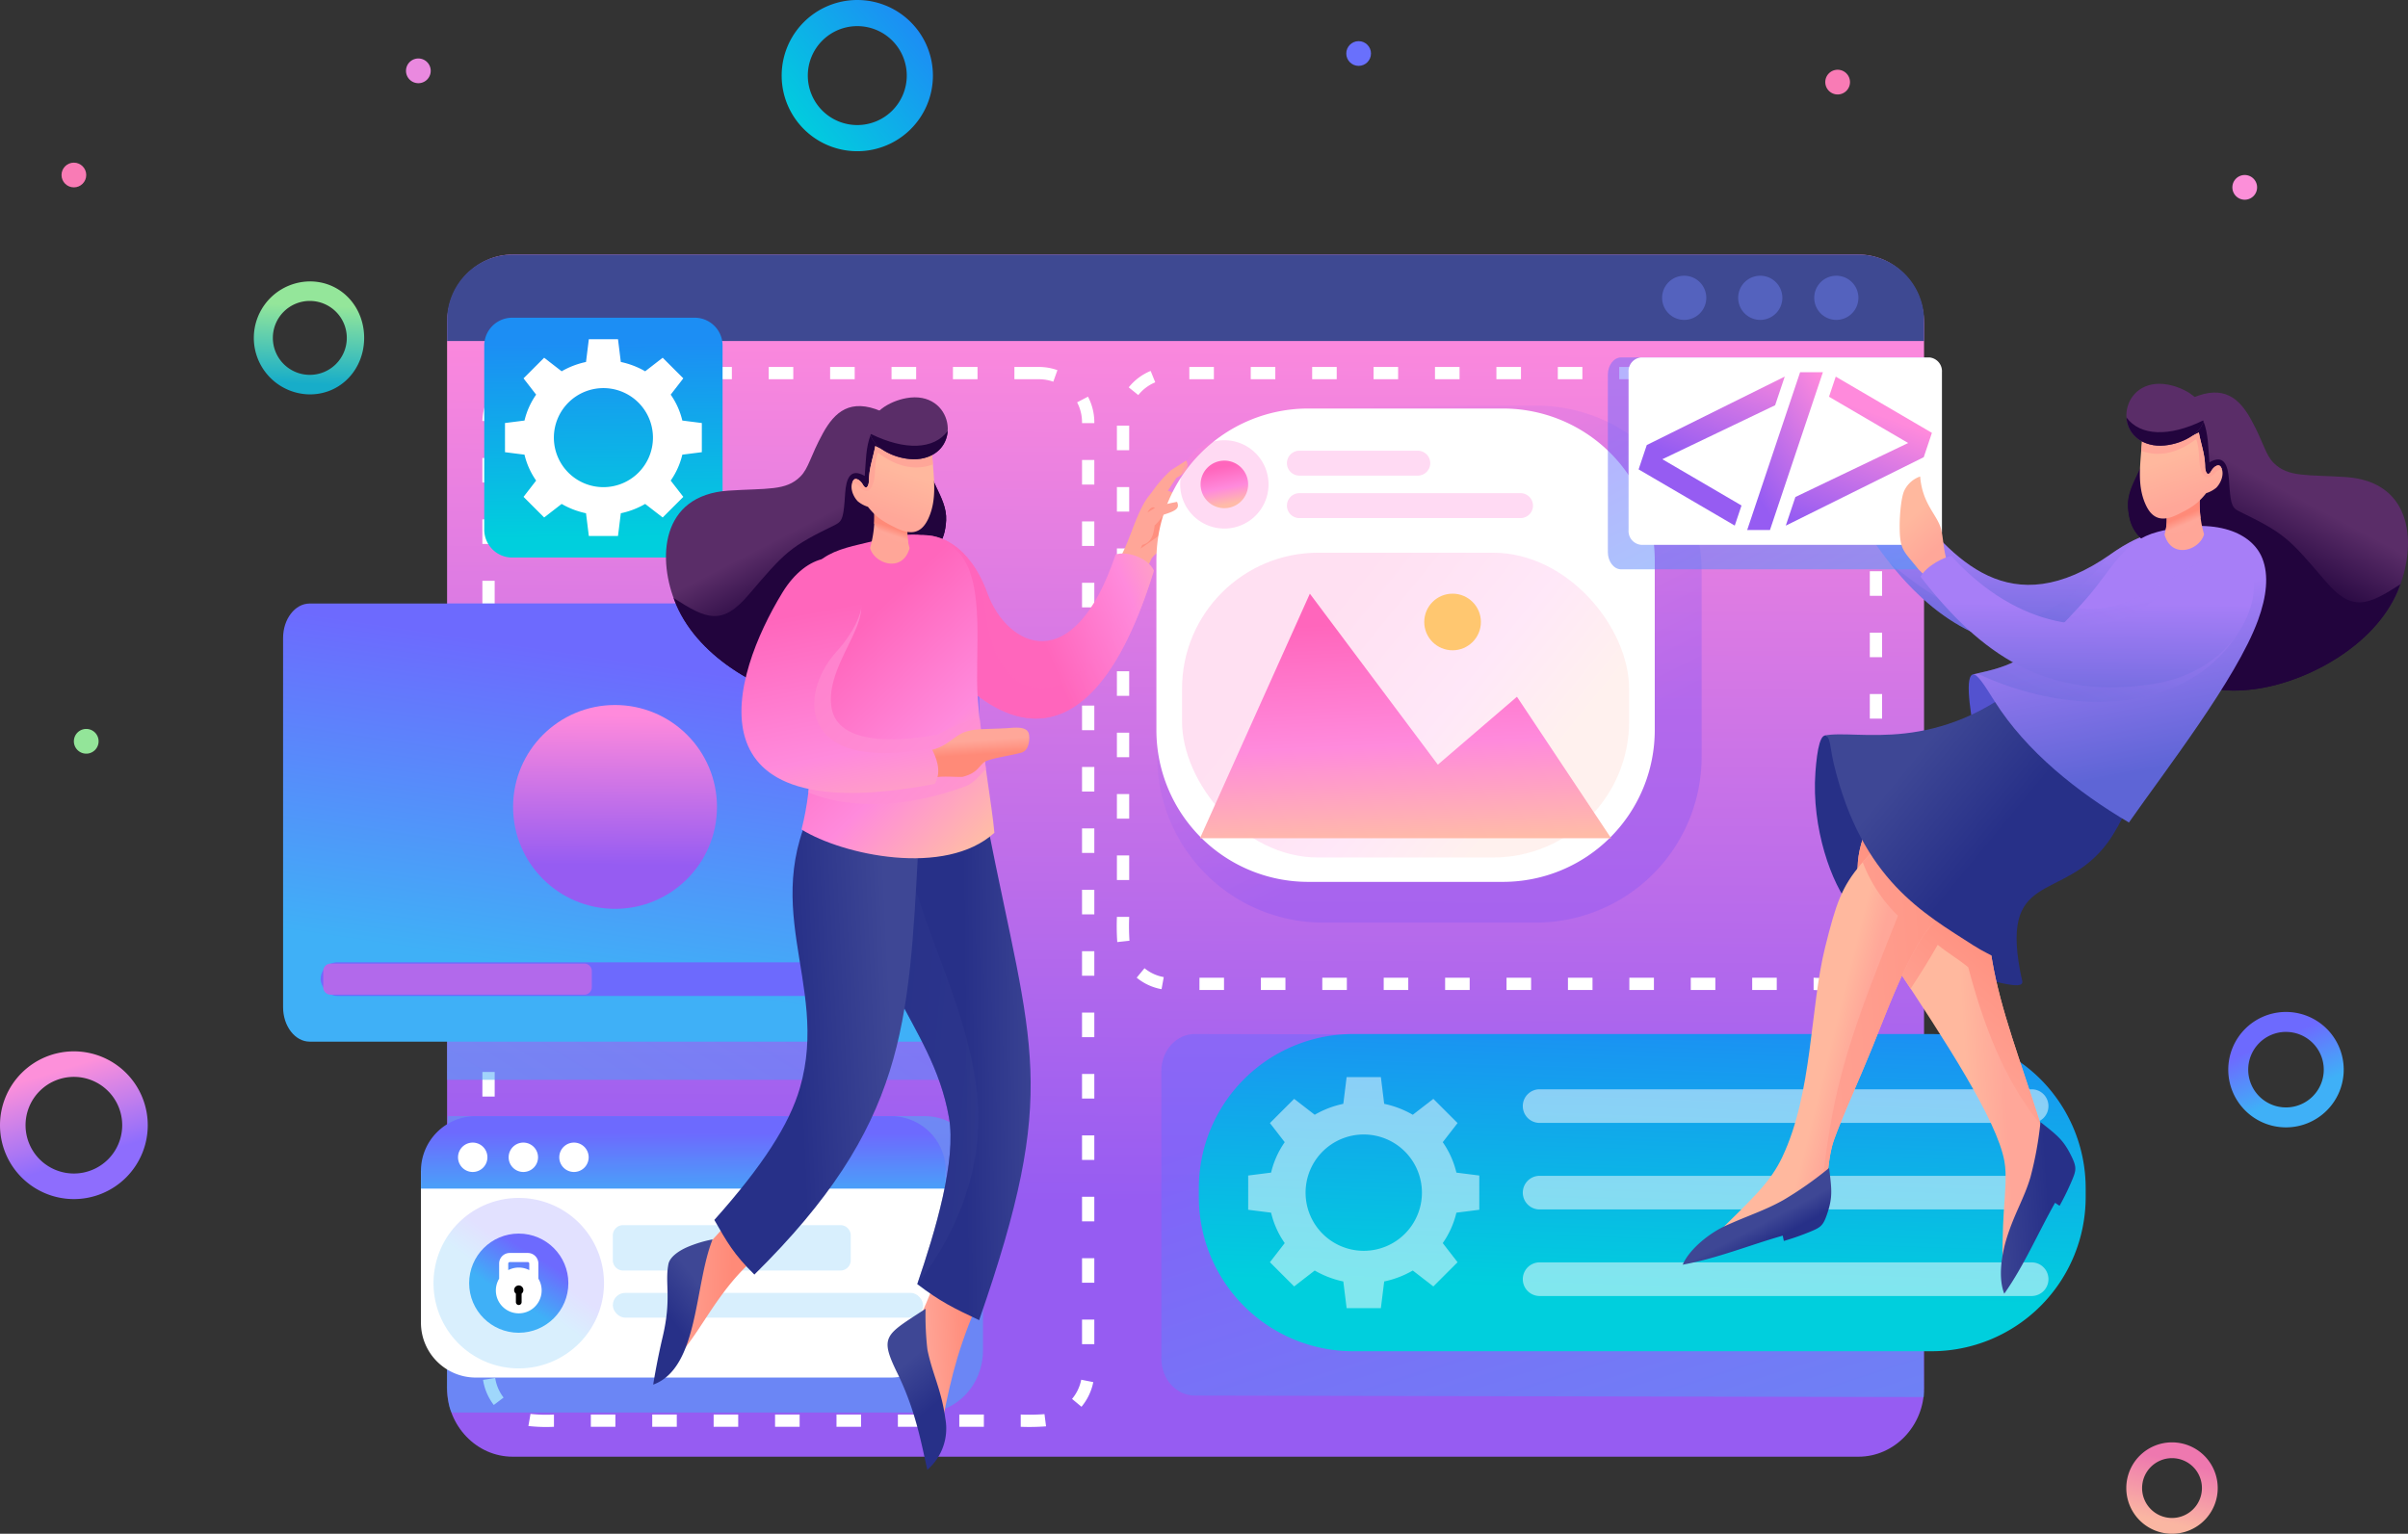 <svg xmlns="http://www.w3.org/2000/svg" xmlns:xlink="http://www.w3.org/1999/xlink" width="538.11" height="342.83" viewBox="0 0 538.11 342.83">
  <rect x="0" y="0" width="538.11" height="342.83" fill="#333333" stroke="none"/>
  <defs>
    <linearGradient id="linear-gradient" x1="0.498" y1="0.787" x2="0.503" y2="0.047" gradientUnits="objectBoundingBox">
      <stop offset="0" stop-color="#965cf2"/>
      <stop offset="1" stop-color="#ff8adc"/>
    </linearGradient>
    <linearGradient id="linear-gradient-2" x1="0.627" y1="0.744" x2="0.211" y2="-0.056" xlink:href="#linear-gradient"/>
    <linearGradient id="linear-gradient-3" x1="0.278" y1="0.152" x2="1.006" y2="1.224" gradientUnits="objectBoundingBox">
      <stop offset="0" stop-color="#6d6afe"/>
      <stop offset="1" stop-color="#3fb0f7"/>
    </linearGradient>
    <linearGradient id="linear-gradient-4" x1="0.55" y1="-0.053" x2="0.472" y2="0.81" gradientUnits="objectBoundingBox">
      <stop offset="0" stop-color="#1c8ef4"/>
      <stop offset="1" stop-color="#00cfdd"/>
    </linearGradient>
    <linearGradient id="linear-gradient-5" x1="0.766" y1="0.09" x2="0.03" y2="1.161" xlink:href="#linear-gradient-3"/>
    <linearGradient id="linear-gradient-6" x1="0.58" y1="0.143" x2="0.423" y2="0.841" xlink:href="#linear-gradient-3"/>
    <linearGradient id="linear-gradient-7" x1="0.498" y1="0.785" x2="0.503" y2="0.05" xlink:href="#linear-gradient"/>
    <linearGradient id="linear-gradient-8" x1="0.371" y1="-0.289" x2="0.413" y2="-0.008" xlink:href="#linear-gradient-3"/>
    <linearGradient id="linear-gradient-9" x1="0.51" y1="0.236" x2="0.494" y2="1.235" xlink:href="#linear-gradient-3"/>
    <linearGradient id="linear-gradient-10" x1="0.582" y1="0.383" x2="0.468" y2="0.545" xlink:href="#linear-gradient-3"/>
    <linearGradient id="linear-gradient-11" x1="0.672" y1="0.227" x2="0.412" y2="0.641" xlink:href="#linear-gradient-3"/>
    <linearGradient id="linear-gradient-12" x1="0.496" y1="0.106" x2="0.504" y2="0.917" xlink:href="#linear-gradient-4"/>
    <linearGradient id="linear-gradient-13" x1="0.519" y1="0.407" x2="0.615" y2="0.607" gradientUnits="objectBoundingBox">
      <stop offset="0" stop-color="#5a2d68"/>
      <stop offset="1" stop-color="#22043d"/>
    </linearGradient>
    <linearGradient id="linear-gradient-14" x1="0.586" y1="0.384" x2="1.178" y2="0.112" gradientUnits="objectBoundingBox">
      <stop offset="0" stop-color="#ff66bc"/>
      <stop offset="0.56" stop-color="#ff8adc"/>
      <stop offset="1" stop-color="#ffbba8"/>
    </linearGradient>
    <linearGradient id="linear-gradient-15" x1="0.581" y1="0.382" x2="1.16" y2="0.105" xlink:href="#linear-gradient-14"/>
    <linearGradient id="linear-gradient-16" x1="0.723" y1="0.513" x2="-0.039" y2="0.487" gradientUnits="objectBoundingBox">
      <stop offset="0" stop-color="#ff8a78"/>
      <stop offset="1" stop-color="#ffa799"/>
    </linearGradient>
    <linearGradient id="linear-gradient-17" x1="0.57" y1="0.197" x2="0.369" y2="0.587" gradientUnits="objectBoundingBox">
      <stop offset="0" stop-color="#3e4795"/>
      <stop offset="1" stop-color="#273088"/>
    </linearGradient>
    <linearGradient id="linear-gradient-18" x1="0.975" y1="0.442" x2="0.245" y2="0.525" xlink:href="#linear-gradient-16"/>
    <linearGradient id="linear-gradient-19" x1="0.446" y1="0.32" x2="0.574" y2="0.687" xlink:href="#linear-gradient-17"/>
    <linearGradient id="linear-gradient-20" x1="0.95" y1="0.484" x2="0.546" y2="0.495" xlink:href="#linear-gradient-17"/>
    <linearGradient id="linear-gradient-21" x1="1.588" y1="0.887" x2="-0.205" y2="0.323" xlink:href="#linear-gradient-17"/>
    <linearGradient id="linear-gradient-22" x1="0.864" y1="0.443" x2="0.405" y2="0.495" xlink:href="#linear-gradient-17"/>
    <linearGradient id="linear-gradient-23" x1="0.317" y1="0.284" x2="0.719" y2="1.011" xlink:href="#linear-gradient-14"/>
    <linearGradient id="linear-gradient-24" x1="0.508" y1="0.478" x2="0.437" y2="0.682" xlink:href="#linear-gradient-16"/>
    <linearGradient id="linear-gradient-25" x1="0.592" y1="0.274" x2="0.423" y2="0.775" gradientUnits="objectBoundingBox">
      <stop offset="0" stop-color="#ffb89e"/>
      <stop offset="1" stop-color="#ffa799"/>
    </linearGradient>
    <linearGradient id="linear-gradient-26" x1="0.525" y1="0.516" x2="0.49" y2="0.254" xlink:href="#linear-gradient-16"/>
    <linearGradient id="linear-gradient-27" x1="0.405" y1="0.232" x2="0.562" y2="1.152" xlink:href="#linear-gradient-14"/>
    <linearGradient id="linear-gradient-28" x1="0.429" y1="0.14" x2="0.582" y2="0.918" xlink:href="#linear-gradient-14"/>
    <linearGradient id="linear-gradient-29" x1="0.252" y1="0.363" x2="0.835" y2="0.685" xlink:href="#linear-gradient-14"/>
    <linearGradient id="linear-gradient-30" x1="0.439" y1="0.119" x2="0.501" y2="1.014" xlink:href="#linear-gradient-14"/>
    <linearGradient id="linear-gradient-31" x1="0.501" y1="0.245" x2="0.48" y2="1.181" gradientUnits="objectBoundingBox">
      <stop offset="0" stop-color="#a77ef7"/>
      <stop offset="1" stop-color="#5e65d6"/>
    </linearGradient>
    <linearGradient id="linear-gradient-32" x1="0.674" y1="0.2" x2="0.235" y2="0.737" xlink:href="#linear-gradient-31"/>
    <linearGradient id="linear-gradient-33" x1="0.268" y1="0.182" x2="1.1" y2="1.255" xlink:href="#linear-gradient-3"/>
    <linearGradient id="linear-gradient-34" x1="0.364" y1="1.068" x2="0.647" y2="0.259" xlink:href="#linear-gradient"/>
    <linearGradient id="linear-gradient-35" x1="0.239" y1="0.866" x2="0.892" y2="-0.049" xlink:href="#linear-gradient"/>
    <linearGradient id="linear-gradient-36" x1="0.41" y1="0.58" x2="0.692" y2="-0.229" xlink:href="#linear-gradient"/>
    <linearGradient id="linear-gradient-37" x1="0.607" y1="0.489" x2="0.78" y2="0.462" xlink:href="#linear-gradient-25"/>
    <linearGradient id="linear-gradient-38" x1="0.669" y1="0.301" x2="0.408" y2="0.833" xlink:href="#linear-gradient-16"/>
    <linearGradient id="linear-gradient-39" x1="-0.123" y1="0.557" x2="0.638" y2="0.452" xlink:href="#linear-gradient-17"/>
    <linearGradient id="linear-gradient-40" x1="0.516" y1="0.334" x2="0.401" y2="0.567" xlink:href="#linear-gradient-13"/>
    <linearGradient id="linear-gradient-41" x1="0.417" y1="0.499" x2="0.485" y2="0.525" xlink:href="#linear-gradient-25"/>
    <linearGradient id="linear-gradient-42" x1="1.311" y1="0.341" x2="-0.374" y2="0.628" xlink:href="#linear-gradient-16"/>
    <linearGradient id="linear-gradient-43" x1="0.543" y1="0.563" x2="0.656" y2="0.701" xlink:href="#linear-gradient-17"/>
    <linearGradient id="linear-gradient-44" x1="0.296" y1="0.245" x2="0.58" y2="0.468" xlink:href="#linear-gradient-17"/>
    <linearGradient id="linear-gradient-45" x1="0.492" y1="0.289" x2="0.591" y2="0.831" xlink:href="#linear-gradient-31"/>
    <linearGradient id="linear-gradient-46" x1="0.724" y1="0.418" x2="0.257" y2="0.987" xlink:href="#linear-gradient-31"/>
    <linearGradient id="linear-gradient-47" x1="0.489" y1="0.491" x2="0.578" y2="0.708" xlink:href="#linear-gradient-16"/>
    <linearGradient id="linear-gradient-48" x1="0.408" y1="0.274" x2="0.577" y2="0.775" xlink:href="#linear-gradient-25"/>
    <linearGradient id="linear-gradient-49" x1="0.332" y1="0.335" x2="0.521" y2="0.77" xlink:href="#linear-gradient-25"/>
    <linearGradient id="linear-gradient-50" x1="0.497" y1="0.364" x2="0.482" y2="1.221" xlink:href="#linear-gradient-31"/>
    <linearGradient id="linear-gradient-51" x1="0.392" y1="0.248" x2="0.589" y2="0.707" xlink:href="#linear-gradient-3"/>
    <linearGradient id="linear-gradient-52" x1="0.569" y1="0.208" x2="0.412" y2="0.872" gradientUnits="objectBoundingBox">
      <stop offset="0" stop-color="#ee78af"/>
      <stop offset="1" stop-color="#fab6a2"/>
    </linearGradient>
    <linearGradient id="linear-gradient-53" x1="0.884" y1="0.188" x2="0.072" y2="0.848" xlink:href="#linear-gradient-4"/>
    <linearGradient id="linear-gradient-54" x1="0.511" y1="0.212" x2="0.484" y2="0.907" gradientUnits="objectBoundingBox">
      <stop offset="0" stop-color="#94e69a"/>
      <stop offset="1" stop-color="#17adc9"/>
    </linearGradient>
    <linearGradient id="linear-gradient-55" x1="0.386" y1="0.132" x2="0.57" y2="0.726" gradientUnits="objectBoundingBox">
      <stop offset="0" stop-color="#fd90da"/>
      <stop offset="1" stop-color="#8e6dfd"/>
    </linearGradient>
  </defs>
  <g id="img-About-PyLadies" transform="translate(-212.491 -135.136)">
    <g id="Group_97" data-name="Group 97" transform="translate(212.491 135.136)">
      <g id="Group_95" data-name="Group 95" transform="translate(63.26 56.902)">
        <g id="Group_49" data-name="Group 49" transform="translate(36.648)">
          <path id="Path_1" data-name="Path 1" d="M705.236,407.429h300.743c8.061,0,14.656,6.893,14.656,15.316V660.817c0,8.422-6.6,15.316-14.656,15.316H705.236c-8.059,0-14.655-6.892-14.655-15.316V422.745C690.581,414.321,697.176,407.429,705.236,407.429Z" transform="translate(-690.581 -407.429)" fill-rule="evenodd" fill="url(#linear-gradient)"/>
          <g id="Group_48" data-name="Group 48">
            <path id="Path_2" data-name="Path 2" d="M705.236,407.429h300.743a14.7,14.7,0,0,1,14.656,14.655v4.674H690.581v-4.674A14.7,14.7,0,0,1,705.236,407.429Z" transform="translate(-690.581 -407.429)" fill="#3e4992" fill-rule="evenodd"/>
            <g id="Group_47" data-name="Group 47" transform="translate(271.521 4.73)">
              <path id="Path_3" data-name="Path 3" d="M1994.827,430.063a4.935,4.935,0,1,1-4.935,4.935A4.935,4.935,0,0,1,1994.827,430.063Z" transform="translate(-1989.892 -430.063)" fill="#5462be" fill-rule="evenodd"/>
              <path id="Path_4" data-name="Path 4" d="M2076.163,430.063a4.935,4.935,0,1,1-4.935,4.935A4.934,4.934,0,0,1,2076.163,430.063Z" transform="translate(-2054.231 -430.063)" fill="#5462be" fill-rule="evenodd"/>
              <path id="Path_5" data-name="Path 5" d="M2157.5,430.063a4.935,4.935,0,1,1-4.935,4.935A4.935,4.935,0,0,1,2157.5,430.063Z" transform="translate(-2118.571 -430.063)" fill="#5462be" fill-rule="evenodd"/>
            </g>
          </g>
        </g>
        <path id="Path_6" data-name="Path 6" d="M1560.163,530.156v-2.745c2.081,0,4.483-.167,6.61.052l-.267,2.732a61.486,61.486,0,0,0-6.343-.039Zm12.566,3.266a9.327,9.327,0,0,1,2.079,4.25v-.006l2.695-.519a12.053,12.053,0,0,0-2.69-5.512l-2.083,1.787Zm2.258,12.205h2.745v5.49h-2.745v-5.49Zm0,13.724h2.745v5.489h-2.745v-5.489Zm0,13.724h2.745v5.49h-2.745v-5.49Zm0,13.724h2.745v5.49h-2.745V586.8Zm0,13.724h2.745v5.49h-2.745v-5.49Zm0,13.724h2.745v5.489h-2.745v-5.489Zm0,13.724h2.745v5.49h-2.745v-5.49Zm0,13.724h2.745v5.49h-2.745v-5.49Zm-.028,13.612a9.275,9.275,0,0,1-1.553,4.468l2.272,1.541a12.016,12.016,0,0,0,2.017-5.786l-2.736-.222Zm-7.347,8.416a25.652,25.652,0,0,1-5.185.208v2.745a27.368,27.368,0,0,0,5.76-.269l-.574-2.684Zm-13.42.208v2.745h-5.49V663.93Zm-13.724,0v2.745h-5.49V663.93Zm-13.724,0v2.745h-5.49V663.93Zm-13.724,0v2.745h-5.489V663.93Zm-13.724,0v2.745h-5.49V663.93Zm-13.724,0v2.745h-5.489V663.93Zm-13.724,0v2.745h-5.49V663.93Zm-13.724,0v2.745h-5.489V663.93Zm-13.724,0v2.745h-5.49V663.93Zm-13.724,0v2.745h-5.49V663.93Zm-13.47-.141a9.311,9.311,0,0,1-4.3-1.985l-1.749,2.115a12.061,12.061,0,0,0,5.558,2.571l.489-2.7Zm-7.66-8.126a49.3,49.3,0,0,1-.061-5.338h-2.745a52.127,52.127,0,0,0,.077,5.636l2.729-.3Zm-.061-13.573h-2.745V636.6h2.745v5.49Zm0-13.724h-2.745v-5.49h2.745v5.49Zm0-13.724h-2.745v-5.49h2.745v5.49Zm0-13.724h-2.745v-5.49h2.745v5.49Zm0-13.724h-2.745v-5.49h2.745v5.49Zm0-13.724h-2.745v-5.49h2.745v5.49Zm0-13.724h-2.745v-5.489h2.745v5.489Zm0-13.724h-2.745v-5.49h2.745v5.49Zm2.032-12.329a9.427,9.427,0,0,1,3.787-2.848l-1.023-2.547a12.17,12.17,0,0,0-4.9,3.672l2.136,1.723Zm11.406-3.54v-2.745h5.49v2.745Zm13.724,0v-2.745h5.49v2.745Zm13.724,0v-2.745h5.489v2.745Zm13.724,0v-2.745h5.489v2.745Zm13.724,0v-2.745h5.489v2.745Zm13.724,0v-2.745h5.49v2.745Zm13.724,0v-2.745h5.49v2.745Zm13.724,0v-2.745h5.49v2.745Zm13.724,0v-2.745h5.49v2.745Zm13.724,0v-2.745h5.489v2.745Z" transform="translate(-1220.405 -502.29)" fill="#fff" fill-rule="evenodd"/>
        <path id="Rectangle_15" data-name="Rectangle 15" d="M37.044,0H84.6a37.044,37.044,0,0,1,37.044,37.044V78.518A37.045,37.045,0,0,1,84.6,115.563H37.043A37.043,37.043,0,0,1,0,78.52V37.044A37.044,37.044,0,0,1,37.044,0Z" transform="translate(195.353 33.755)" opacity="0.5" fill="url(#linear-gradient-2)" style="mix-blend-mode: multiply;isolation: isolate"/>
        <path id="Path_7" data-name="Path 7" d="M1624.269,1241.494l-162.416-.329c-4.1-.009-7.453,3.7-7.453,8.209v64.4c0,4.513,3.355,8.2,7.453,8.21l162.949.328Z" transform="translate(-1258.134 -1066.937)" fill-rule="evenodd" opacity="0.5" fill="url(#linear-gradient-3)" style="mix-blend-mode: multiply;isolation: isolate"/>
        <g id="Group_51" data-name="Group 51" transform="translate(204.64 174.228)">
          <path id="Rectangle_16" data-name="Rectangle 16" d="M34.465,0h129.25a34.466,34.466,0,0,1,34.466,34.466v1.972A34.465,34.465,0,0,1,163.716,70.9H34.465A34.465,34.465,0,0,1,0,36.439V34.465A34.465,34.465,0,0,1,34.465,0Z" fill="url(#linear-gradient-4)"/>
          <path id="Path_8" data-name="Path 8" d="M1577.665,1293.22l-.741-5.969h-7.653l-.741,5.969a21.637,21.637,0,0,0-6.39,2.446l-4.6-3.557-5.411,5.411,3.31,4.275a19.78,19.78,0,0,0-3.048,6.8l-5.119.651v7.653l5.119.652a19.765,19.765,0,0,0,3.048,6.8l-3.31,4.275,5.411,5.411,4.6-3.557a21.624,21.624,0,0,0,6.39,2.446l.741,5.969h7.653l.741-5.969a21.614,21.614,0,0,0,6.39-2.446l4.595,3.557,5.411-5.411-3.31-4.275a19.766,19.766,0,0,0,3.048-6.8l5.119-.652v-7.653l-5.119-.651a19.769,19.769,0,0,0-3.048-6.8l3.31-4.275-5.411-5.411-4.595,3.557a21.626,21.626,0,0,0-6.39-2.446Zm-4.567,6.854a13,13,0,1,1-13,13A13,13,0,0,1,1573.1,1300.073Z" transform="translate(-1536.243 -1277.62)" fill="#fff" fill-rule="evenodd" opacity="0.5"/>
          <g id="Group_50" data-name="Group 50" transform="translate(72.397 12.347)">
            <path id="Rectangle_17" data-name="Rectangle 17" d="M3.759,0H113.707a3.759,3.759,0,0,1,3.759,3.759v0a3.758,3.758,0,0,1-3.758,3.758H3.759A3.759,3.759,0,0,1,0,3.759v0A3.759,3.759,0,0,1,3.759,0Z" fill="#fff" opacity="0.5"/>
            <path id="Rectangle_18" data-name="Rectangle 18" d="M3.759,0H113.707a3.758,3.758,0,0,1,3.758,3.758v0a3.758,3.758,0,0,1-3.758,3.758H3.759A3.759,3.759,0,0,1,0,3.759v0A3.759,3.759,0,0,1,3.759,0Z" transform="translate(0 19.346)" fill="#fff" opacity="0.5"/>
            <path id="Rectangle_19" data-name="Rectangle 19" d="M3.759,0H113.707a3.759,3.759,0,0,1,3.759,3.759v0a3.758,3.758,0,0,1-3.758,3.758H3.759A3.759,3.759,0,0,1,0,3.759v0A3.759,3.759,0,0,1,3.759,0Z" transform="translate(0 38.692)" fill="#fff" opacity="0.5"/>
          </g>
        </g>
        <path id="Path_9" data-name="Path 9" d="M847.255,530.364V527.62h5.49a12.292,12.292,0,0,1,4.125.712l-.926,2.584a9.529,9.529,0,0,0-3.2-.551Zm14.013,5.168a9.524,9.524,0,0,1,1.1,4.46v.189h2.745v-.189a12.27,12.27,0,0,0-1.416-5.73l-2.434,1.27Zm1.1,12.883h2.745v5.49h-2.745v-5.49Zm0,13.724h2.745v5.49h-2.745v-5.49Zm0,13.724h2.745v5.49h-2.745v-5.49Zm0,13.724h2.745v5.49h-2.745v-5.49Zm0,13.724h2.745v5.49h-2.745v-5.49Zm0,13.724h2.745v5.49h-2.745v-5.49Zm0,13.724h2.745v5.49h-2.745v-5.49Zm0,13.724h2.745v5.489h-2.745v-5.489Zm0,13.724h2.745v5.49h-2.745v-5.49Zm0,13.724h2.745v5.49h-2.745v-5.49Zm0,13.724h2.745v5.49h-2.745v-5.49Zm0,13.724h2.745v5.489h-2.745v-5.489Zm0,13.724h2.745v5.489h-2.745V713.1Zm0,13.724h2.745v5.49h-2.745v-5.49Zm0,13.724h2.745v5.49h-2.745v-5.49Zm-.18,13.443a9.623,9.623,0,0,1-2.049,4.291l2.108,1.758a12.357,12.357,0,0,0,2.633-5.513l-2.692-.536Zm-8.21,7.7a47.747,47.747,0,0,1-5.311.08v2.745a50.458,50.458,0,0,0,5.66-.1l-.349-2.723Zm-13.545.08v2.745h-5.49v-2.745Zm-13.724,0v2.745h-5.49v-2.745Zm-13.724,0v2.745H807.5v-2.745Zm-13.724,0v2.745h-5.49v-2.745Zm-13.724,0v2.745h-5.49v-2.745Zm-13.724,0v2.745h-5.49v-2.745Zm-13.724,0v2.745H752.6v-2.745Zm-13.724,0v2.745a35.071,35.071,0,0,1-5.715-.179l.468-2.7a33.023,33.023,0,0,0,5.247.139Zm-11.263-3.79a9.582,9.582,0,0,1-1.875-4.373l-2.713.416a12.331,12.331,0,0,0,2.4,5.615l2.188-1.658Zm-1.987-12.393h-2.745V740.1h2.745v5.49Zm0-13.724h-2.745v-5.489h2.745v5.489Zm0-13.724h-2.745v-5.489h2.745v5.489Zm0-13.724h-2.745v-5.49h2.745v5.49Zm0-13.724h-2.745V685.2h2.745v5.49Zm0-13.724h-2.745v-5.49h2.745v5.49Zm0-13.724h-2.745v-5.49h2.745v5.49Zm0-13.724h-2.745V644.03h2.745v5.489Zm0-13.724h-2.745v-5.49h2.745v5.49Zm0-13.724h-2.745v-5.489h2.745v5.489Zm0-13.724h-2.745v-5.49h2.745v5.49Zm0-13.724h-2.745v-5.49h2.745v5.49Zm0-13.724h-2.745v-5.49h2.745v5.49Zm0-13.724h-2.745v-5.49h2.745v5.49Zm0-13.724h-2.745v-5.49h2.745v5.49Zm0-13.692a9.551,9.551,0,0,1,1.287-4.564l-2.366-1.391a12.3,12.3,0,0,0-1.664,5.891l2.744.064Zm6.792-8.969a15.714,15.714,0,0,1,5.039-.429V527.62a17.56,17.56,0,0,0-5.842.549l.8,2.625Zm13.273-.429V527.62h5.49v2.745Zm13.724,0V527.62H770.4v2.745Zm13.724,0V527.62h5.49v2.745Zm13.724,0V527.62h5.49v2.745Zm13.724,0V527.62h5.49v2.745Zm13.724,0V527.62H825.3v2.745Zm13.723,0V527.62h5.49v2.745Z" transform="translate(-683.829 -502.499)" fill="#fff" fill-rule="evenodd"/>
        <g id="Group_55" data-name="Group 55" transform="translate(0 78)">
          <path id="Path_10" data-name="Path 10" d="M690.581,780.683H803.337c3.43,0,6.236,3.773,6.236,8.369v89.721c0,4.6-2.811,8.37-6.236,8.37H690.581V780.683Z" transform="translate(-653.933 -780.683)" fill-rule="evenodd" opacity="0.5" fill="url(#linear-gradient-5)" style="mix-blend-mode: multiply;isolation: isolate"/>
          <g id="Group_54" data-name="Group 54">
            <path id="Path_11" data-name="Path 11" d="M521.153,780.683H657.624c3.269,0,5.944,3.47,5.944,7.7v82.531c0,4.229-2.679,7.7-5.944,7.7H521.153c-3.265,0-5.944-3.464-5.944-7.7V788.382C515.209,784.148,517.883,780.683,521.153,780.683Z" transform="translate(-515.209 -780.683)" fill-rule="evenodd" fill="url(#linear-gradient-6)"/>
            <g id="Group_52" data-name="Group 52" transform="translate(51.398 22.682)">
              <circle id="Ellipse_5" data-name="Ellipse 5" cx="22.781" cy="22.781" r="22.781" fill="url(#linear-gradient-7)"/>
            </g>
            <g id="Group_53" data-name="Group 53" transform="translate(8.401 80.196)">
              <rect id="Rectangle_20" data-name="Rectangle 20" width="131.557" height="7.528" rx="3.764" fill="#6d6afd"/>
              <path id="Path_12" data-name="Path 12" d="M559.807,1165.838h56.712a1.653,1.653,0,0,1,1.65,1.642v3.663a1.656,1.656,0,0,1-1.65,1.641H559.807a1.653,1.653,0,0,1-1.65-1.641v-3.663A1.651,1.651,0,0,1,559.807,1165.838Z" transform="translate(-557.583 -1165.547)" fill="#b269eb" fill-rule="evenodd"/>
            </g>
          </g>
        </g>
        <g id="Group_62" data-name="Group 62" transform="translate(30.81 192.579)">
          <path id="Path_13" data-name="Path 13" d="M797.182,1328.979H690.565l-.206,60.768c.214,3.077.578,4.727,1.1,5.488H797.182c7.129,0,12.976-6.234,12.976-13.852v-38.551C810.158,1335.212,804.319,1328.979,797.182,1328.979Z" transform="translate(-684.567 -1328.979)" fill-rule="evenodd" opacity="0.5" fill="url(#linear-gradient-8)" style="mix-blend-mode: multiply;isolation: isolate"/>
          <g id="Group_61" data-name="Group 61">
            <path id="Path_14" data-name="Path 14" d="M779.93,1387.441v34a12.26,12.26,0,0,1-12.217,12.217H674.859a12.256,12.256,0,0,1-12.216-12.217v-34Z" transform="translate(-662.643 -1375.224)" fill="#fff" fill-rule="evenodd"/>
            <path id="Path_15" data-name="Path 15" d="M674.859,1328.979h92.854A12.252,12.252,0,0,1,779.93,1341.2v3.976H662.643V1341.2A12.252,12.252,0,0,1,674.859,1328.979Z" transform="translate(-662.643 -1328.979)" fill-rule="evenodd" fill="url(#linear-gradient-9)"/>
            <g id="Group_56" data-name="Group 56" transform="translate(42.875 24.364)">
              <path id="Path_16" data-name="Path 16" d="M870.025,1445.57h48.743a2.319,2.319,0,0,1,2.214,2.4v5.349a2.322,2.322,0,0,1-2.214,2.4H870.025a2.32,2.32,0,0,1-2.214-2.4v-5.349A2.317,2.317,0,0,1,870.025,1445.57Z" transform="translate(-867.811 -1445.57)" fill="#3faff6" fill-rule="evenodd" opacity="0.2"/>
              <rect id="Rectangle_21" data-name="Rectangle 21" width="69.33" height="5.527" rx="2.764" transform="translate(0 15.146)" fill="#3faff6" opacity="0.2"/>
            </g>
            <g id="Group_57" data-name="Group 57" transform="translate(8.284 5.915)">
              <path id="Path_17" data-name="Path 17" d="M705.567,1357.284a3.284,3.284,0,1,1-3.284,3.285A3.285,3.285,0,0,1,705.567,1357.284Z" transform="translate(-702.283 -1357.284)" fill="#fff" fill-rule="evenodd"/>
              <path id="Path_18" data-name="Path 18" d="M759.7,1357.284a3.284,3.284,0,1,1-3.284,3.285A3.284,3.284,0,0,1,759.7,1357.284Z" transform="translate(-745.105 -1357.284)" fill="#fff" fill-rule="evenodd"/>
              <path id="Path_19" data-name="Path 19" d="M813.836,1357.284a3.284,3.284,0,1,1-3.284,3.285A3.285,3.285,0,0,1,813.836,1357.284Z" transform="translate(-787.927 -1357.284)" fill="#fff" fill-rule="evenodd"/>
            </g>
            <g id="Group_60" data-name="Group 60" transform="translate(2.804 18.284)">
              <g id="Group_58" data-name="Group 58">
                <path id="Path_20" data-name="Path 20" d="M695.111,1416.474a19.051,19.051,0,1,1-19.051,19.051A19.051,19.051,0,0,1,695.111,1416.474Z" transform="translate(-676.06 -1416.474)" fill-rule="evenodd" opacity="0.2" fill="url(#linear-gradient-10)"/>
                <circle id="Ellipse_6" data-name="Ellipse 6" cx="11.084" cy="11.084" r="11.084" transform="translate(7.967 7.967)" fill="url(#linear-gradient-11)"/>
              </g>
              <g id="Group_59" data-name="Group 59" transform="translate(13.935 12.303)">
                <path id="Path_21" data-name="Path 21" d="M747.859,1478.612a5.1,5.1,0,0,1,2.348.569v-1.468a.331.331,0,0,0-.329-.329h-4.039a.331.331,0,0,0-.329.329v1.468a5.1,5.1,0,0,1,2.348-.569Zm4.384,2.477a5.116,5.116,0,1,1-8.767,0v-3.376a2.368,2.368,0,0,1,2.364-2.364h4.039a2.368,2.368,0,0,1,2.364,2.364Z" transform="translate(-742.743 -1475.35)" fill="#fff" fill-rule="evenodd"/>
                <path id="Path_22" data-name="Path 22" d="M763.315,1510.074a1.032,1.032,0,0,1,.64,1.843v1.893a.641.641,0,0,1-.64.639h0a.642.642,0,0,1-.64-.639v-1.894a1.032,1.032,0,0,1,.64-1.842Z" transform="translate(-758.2 -1502.818)" fill-rule="evenodd"/>
              </g>
            </g>
          </g>
        </g>
        <g id="Group_63" data-name="Group 63" transform="translate(44.954 14.118)">
          <path id="Path_23" data-name="Path 23" d="M777.533,474.989H736.381a6.246,6.246,0,0,0-6.053,6.372v40.855a6.255,6.255,0,0,0,6.053,6.372h41.152a6.245,6.245,0,0,0,6.053-6.372V481.361A6.237,6.237,0,0,0,777.533,474.989Z" transform="translate(-730.328 -474.989)" fill-rule="evenodd" fill="url(#linear-gradient-12)"/>
          <path id="Path_24" data-name="Path 24" d="M778.41,503.087,777.779,498h-6.518l-.631,5.083a18.424,18.424,0,0,0-5.442,2.082l-3.913-3.029-4.608,4.608,2.819,3.641a16.844,16.844,0,0,0-2.6,5.79l-4.36.555v6.517l4.36.556a16.835,16.835,0,0,0,2.6,5.79l-2.819,3.641,4.608,4.608,3.913-3.029a18.422,18.422,0,0,0,5.442,2.083l.631,5.083h6.518l.631-5.083a18.4,18.4,0,0,0,5.442-2.083l3.913,3.029,4.608-4.608-2.819-3.641a16.838,16.838,0,0,0,2.6-5.79l4.359-.556v-6.517l-4.359-.555a16.835,16.835,0,0,0-2.6-5.79l2.819-3.641-4.608-4.608-3.913,3.029a18.415,18.415,0,0,0-5.442-2.082Zm-3.89,5.836a11.07,11.07,0,1,1-11.07,11.07A11.07,11.07,0,0,1,774.52,508.923Z" transform="translate(-747.89 -493.194)" fill="#fff" fill-rule="evenodd"/>
        </g>
        <g id="Group_77" data-name="Group 77" transform="translate(82.711 31.912)">
          <g id="Group_74" data-name="Group 74">
            <g id="Group_64" data-name="Group 64" transform="translate(103.61 14.129)">
              <path id="Path_25" data-name="Path 25" d="M1406.811,674.837q1.013-1.96,1.921-4.008c1.358-3.081,2.215-6.065,3.82-9.13,1.451-2.772,3-4.027,4.037-3.813,4.116.848,6.056,3.02,6.629,4.331.244.559.315,1.477-1.966,2.889-.785,2.222-.662,3.368-2.415,4.8-2.131,1.746-3.384,2.342-4.239,3.518a22.9,22.9,0,0,0-1.453,3.6Z" transform="translate(-1406.811 -651.57)" fill="#ffa698" fill-rule="evenodd"/>
              <path id="Path_26" data-name="Path 26" d="M1446.94,629.869l3.361-2.122c1.01,1.7-.677,3.124-2.192,3.854l-1.356,2.032-2.214,3.473c.176-.712-2.583-.925-2.333-1.655A27.892,27.892,0,0,1,1446.94,629.869Z" transform="translate(-1434.797 -627.747)" fill="#ffa698" fill-rule="evenodd"/>
              <path id="Path_27" data-name="Path 27" d="M1433.875,678.778c1.481-2.213,1.932-.082,3.427.959a6.464,6.464,0,0,0,2.733,1c.422.823-6.621,5.377-7.774,6.309.78-1.92,2.042-4.419,1.421-5.426Z" transform="translate(-1426.942 -667.348)" fill="#ff8f7f" fill-rule="evenodd"/>
            </g>
            <g id="Group_73" data-name="Group 73">
              <g id="Group_65" data-name="Group 65" transform="translate(2.849 0.384)">
                <path id="Path_28" data-name="Path 28" d="M972.711,564.69c-6.846-2.908-10.342.085-13.02,4.966-2.808,5.119-3.115,7.728-5.023,9.641-3.233,3.241-7.453,2.579-16.083,3.149-15.214,1.005-16.016,15.329-11.635,25.554,5.2,12.126,20.072,20.265,31.857,21.871,14.574,1.986,18.982-4.951,19.363-13.355.251-5.541-1.608-9.185-1.163-11.352,1.8-8.8,9.7-6.127,10.239-16.045.3-5.529-4.922-9.4-4.335-16.369C989.212,560.144,977.241,560.273,972.711,564.69Z" transform="translate(-924.637 -561.975)" fill-rule="evenodd" fill="url(#linear-gradient-13)"/>
                <path id="Path_29" data-name="Path 29" d="M932.755,636.01c.192.528.4,1.05.616,1.56,5.2,12.126,20.072,20.265,31.857,21.871,14.574,1.986,18.982-4.951,19.363-13.355.251-5.541-1.609-9.185-1.163-11.352,1.8-8.8,9.7-6.127,10.239-16.045.3-5.529-4.922-9.4-4.335-16.369.123-.245.236-.485.345-.721-3.366.926-7.846.188-12.8-2.242-1.2,2.942-1.12,6.18-1.4,9.376-3.206-1.849-4.15.515-4.378,3.951-.33,4.983-.5,6.142-2.152,6.944-10.3,5.02-11.172,6-19.435,15.689C943.575,642.277,940.1,640.738,932.755,636.01Z" transform="translate(-931.059 -591.545)" fill="#22043d" fill-rule="evenodd"/>
              </g>
              <g id="Group_66" data-name="Group 66" transform="translate(54.629 30.816)">
                <path id="Path_30" data-name="Path 30" d="M1192.489,720.573c4.385,12,19.187,19.452,28.641-8.653,2.392-.819,7.143.6,8.558,3.577-16.9,54.718-43.116,29.313-54.233,10.462-5.484-9.3-2.854-18.056,2.544-18.345C1181.418,707.431,1188.385,709.339,1192.489,720.573Z" transform="translate(-1172.424 -707.602)" fill-rule="evenodd" fill="url(#linear-gradient-14)"/>
                <path id="Path_31" data-name="Path 31" d="M1206.58,741.517c10.411-1.8,19.835-20.258,23.108-26.021-16.9,54.718-43.116,29.313-54.233,10.462-5.484-9.3-2.854-18.056,2.544-18.345,2.972-.159,8.46,1.263,12.582,9.016.338.635,1.183,6.116,2.033,11.175C1193.838,735.085,1197.92,743.017,1206.58,741.517Z" transform="translate(-1172.424 -707.602)" fill-rule="evenodd" opacity="0.7" fill="url(#linear-gradient-15)" style="mix-blend-mode: multiply;isolation: isolate"/>
              </g>
              <g id="Group_67" data-name="Group 67" transform="translate(0 87.33)">
                <path id="Path_32" data-name="Path 32" d="M945.138,1449.708c-9.77,8.221-12.975,18.771-20.194,24.86,1.185-8.616,3.316-15.533,5.588-23.93a104.722,104.722,0,0,0,8.34-8.82Z" transform="translate(-922.031 -1344.9)" fill-rule="evenodd" fill="url(#linear-gradient-16)"/>
                <path id="Path_33" data-name="Path 33" d="M918.627,1462.54c-2.1.924-3.933,2.287-4.224,3.823-.838,4.415.762,7.562-1.284,16.252-1,4.232-1.778,8.509-2.113,10.667,10.2-3.73,9.151-22.162,13.269-32.461A28.1,28.1,0,0,0,918.627,1462.54Z" transform="translate(-911.006 -1359.932)" fill-rule="evenodd" fill="url(#linear-gradient-17)"/>
                <path id="Path_34" data-name="Path 34" d="M1195.7,1510.014c-4.564,11.052-5.877,17.59-8.066,29.132l-2.822-3.06-4.877-19.067c3.9-4.669,4.761-8.456,7.049-13.486Z" transform="translate(-1123.733 -1393.718)" fill-rule="evenodd" fill="url(#linear-gradient-18)"/>
                <path id="Path_35" data-name="Path 35" d="M1170.116,1535.036c-8.988,5.9-10.407,6.015-6.289,14.425,4.156,8.489,5.4,16.043,6.686,21.567a12.2,12.2,0,0,0,4.017-11.468c-.881-6.474-2.916-10.011-4-15.387A66.294,66.294,0,0,1,1170.116,1535.036Z" transform="translate(-1109.252 -1418.638)" fill-rule="evenodd" fill="url(#linear-gradient-19)"/>
                <path id="Path_36" data-name="Path 36" d="M1150.347,1123.3c-5.823-2.735-8.709-4.165-13.834-8.052,4.073-11.932,8.779-27.677,7.083-37.263-3.87-21.878-20.656-31-22.1-66.675l25.214,3.776,5.5-2.536C1162.162,1063.047,1168.435,1071.253,1150.347,1123.3Z" transform="translate(-1077.508 -1004.361)" fill-rule="evenodd" fill="url(#linear-gradient-20)"/>
                <path id="Path_37" data-name="Path 37" d="M1136.513,1115.253c4.072-11.932,8.778-27.677,7.083-37.263-3.87-21.878-20.655-31-22.1-66.675l12.792,8.235c3.4,17.267,14.772,36,15.842,56.268C1150.8,1088.622,1146.271,1102.77,1136.513,1115.253Z" transform="translate(-1077.508 -1004.361)" fill-rule="evenodd" opacity="0.35" fill="url(#linear-gradient-21)" style="mix-blend-mode: multiply;isolation: isolate"/>
                <path id="Path_38" data-name="Path 38" d="M1000.641,978.037c-15.736,25.79,1.764,43.237-5.148,67.052-2.358,8.124-8.3,17.363-19.119,29.488,2.8,4.912,4.375,7.714,8.949,12.212,33.85-33.394,34.492-55.668,36.652-95.746Z" transform="translate(-962.714 -978.037)" fill-rule="evenodd" fill="url(#linear-gradient-22)"/>
              </g>
              <path id="Path_39" data-name="Path 39" d="M1085.336,707.906c-9.092,2.344-16.418,2.461-18.371,13.912-1.108,6.494,5.851,30.043.456,51.013,9.133,5.682,32.118,10.714,43.1.74-.5-5.967-2.9-19.047-3.712-29.9-.751-10,1.775-25.657-3.979-32.425C1099.19,706.969,1093.325,705.847,1085.336,707.906Z" transform="translate(-1034.277 -676.235)" fill-rule="evenodd" fill="url(#linear-gradient-23)"/>
              <path id="Path_40" data-name="Path 40" d="M1067.494,750.582a17.524,17.524,0,0,0-1.954,5.786c-1.01,5.92-.322,13.835.621,22.556l1.62,17.911-.245,2.268c12.692,5.119,26.963,1.585,34.843-1.283,2.256-.821,2.866-2.107,4.838-3.955l-1.417-11.337a26.348,26.348,0,0,0-9.19,3.624c-9.8,1.769-22.878,2.318-23.962-6.4-1.232-9.9,10.678-19.845,5.274-25.641Z" transform="translate(-1032.852 -710.784)" fill="#ff8fd5" fill-rule="evenodd" opacity="0.7" style="mix-blend-mode: multiply;isolation: isolate"/>
              <g id="Group_72" data-name="Group 72" transform="translate(44.32)">
                <g id="Group_70" data-name="Group 70" transform="translate(0 10.892)">
                  <g id="Group_68" data-name="Group 68" transform="translate(4.135 14.659)">
                    <path id="Path_41" data-name="Path 41" d="M1143.827,682.405a24.278,24.278,0,0,1-.946,8.1c.951,3.569,7.285,5.682,8.841.041a11.2,11.2,0,0,1-.453-4.277l-2.919-2.632Z" transform="translate(-1142.881 -682.405)" fill="#ffa698" fill-rule="evenodd"/>
                    <path id="Path_42" data-name="Path 42" d="M1147.293,682.405c0,1.058,0,1.892-.03,2.63,1.065,2.018,4.734,4.706,7.6,4.219a12.788,12.788,0,0,1-.13-2.984l-2.919-2.632Z" transform="translate(-1146.347 -682.405)" fill-rule="evenodd" fill="url(#linear-gradient-24)"/>
                  </g>
                  <g id="Group_69" data-name="Group 69">
                    <path id="Path_43" data-name="Path 43" d="M1141.065,613.739c.418,5.728,1.215,10.407-.843,14.8-1.763,3.759-4.454,3.375-7.227,2-2.829-1.4-4.325-2.286-6.241-4.707a6.7,6.7,0,0,1-2.269-1.229c-1.157-1.2-1.912-3.326-.961-4.707.423-.614,1.437-.167,2.112,1,.845,1.455,1.338.038,1.358-1,.055-2.867.833-4.651,1.405-7.628C1132.2,614.194,1137.248,616.688,1141.065,613.739Z" transform="translate(-1123.093 -612.259)" fill-rule="evenodd" fill="url(#linear-gradient-25)"/>
                    <path id="Path_44" data-name="Path 44" d="M1141.688,613.739c.065.9.14,1.77.212,2.618-3.907,1.435-8.026.6-12.281-2.621-.922,2.623-.428,4.7-.986,6.575-.455,1.527-1.114,2.206-2.031,1.877-1.295-.464-1.107-1.342-2.721-1.781a2.33,2.33,0,0,1,.267-.516c.423-.614,1.437-.167,2.112,1,.845,1.455,1.338.038,1.358-1,.055-2.867.833-4.651,1.405-7.628C1132.828,614.194,1137.872,616.688,1141.688,613.739Z" transform="translate(-1123.716 -612.259)" fill="#ffa698" fill-rule="evenodd"/>
                  </g>
                </g>
                <g id="Group_71" data-name="Group 71" transform="translate(4.089)">
                  <path id="Path_45" data-name="Path 45" d="M1154.026,573.865c-4.368.716-11.2-2.055-11.361-6.314-.144-3.915,4.328-6.542,8.15-7.236C1161.294,558.412,1163.6,572.3,1154.026,573.865Z" transform="translate(-1142.662 -560.137)" fill="#5a2d68" fill-rule="evenodd"/>
                  <path id="Path_46" data-name="Path 46" d="M1154.657,602.352c-4.017.658-10.121-1.632-11.2-5.316.028-.073.056-.145.086-.216,7.61,3.73,14.1,3.475,17.15-.67C1160.508,599,1158.581,601.709,1154.657,602.352Z" transform="translate(-1143.292 -588.623)" fill="#22043d" fill-rule="evenodd"/>
                </g>
              </g>
              <path id="Path_47" data-name="Path 47" d="M1197.291,918.306c3.072-.912,4.417-2.808,6.625-3.759a10.527,10.527,0,0,1,1.8-.5c1.3-.338,5.349-.272,8.68-.525,2-.151,3.913-.118,4.147,1.532a5.212,5.212,0,0,1-.35,2.773,2.154,2.154,0,0,1-1.638,1.292c-2.625.713-7.162,1.249-8.2,2.188-1.24,1.118-1.579,2.327-4.57,3.132-.584.157-4.585-.221-5.953.126q-1.337.345-2.586.7l-1.623-6.2A21.422,21.422,0,0,0,1197.291,918.306Z" transform="translate(-1134.559 -839.631)" fill-rule="evenodd" fill="url(#linear-gradient-26)"/>
              <path id="Path_48" data-name="Path 48" d="M1026.571,752.906c-8.536,9.512-8.566,27.229,21.253,21.506.927,1.75,2.494,5.086.759,7.986-56.243,10.8-45.469-24.078-34.053-42.751,5.632-9.212,13.67-9.417,16.463-4.788C1032.762,737.792,1034.56,744,1026.571,752.906Z" transform="translate(-985.662 -695.999)" fill-rule="evenodd" fill="url(#linear-gradient-27)"/>
            </g>
          </g>
          <g id="Group_76" data-name="Group 76" transform="translate(112.448 2.502)">
            <path id="Rectangle_22" data-name="Rectangle 22" d="M33.913,0h43.54a33.913,33.913,0,0,1,33.913,33.913V71.883A33.915,33.915,0,0,1,77.451,105.8H33.915A33.915,33.915,0,0,1,0,71.883V33.913A33.913,33.913,0,0,1,33.913,0Z" fill="#fff"/>
            <path id="Path_49" data-name="Path 49" d="M1484.407,606.021a9.871,9.871,0,1,1-9.871,9.871A9.871,9.871,0,0,1,1484.407,606.021Z" transform="translate(-1469.221 -598.934)" fill="#ff84d6" fill-rule="evenodd" opacity="0.3"/>
            <path id="Path_50" data-name="Path 50" d="M1501.656,627.826a5.314,5.314,0,1,1-5.315,5.314A5.315,5.315,0,0,1,1501.656,627.826Z" transform="translate(-1486.47 -616.182)" fill-rule="evenodd" fill="url(#linear-gradient-28)"/>
            <g id="Group_75" data-name="Group 75" transform="translate(29.169 9.428)">
              <path id="Rectangle_23" data-name="Rectangle 23" d="M2.784,0H29.241a2.783,2.783,0,0,1,2.783,2.783v0a2.783,2.783,0,0,1-2.783,2.783H2.784A2.784,2.784,0,0,1,0,2.784v0A2.784,2.784,0,0,1,2.784,0Z" fill="#ff84d6" opacity="0.3"/>
              <path id="Rectangle_24" data-name="Rectangle 24" d="M2.784,0H52.2a2.784,2.784,0,0,1,2.784,2.784v0A2.784,2.784,0,0,1,52.2,5.569H2.784A2.784,2.784,0,0,1,0,2.784v0A2.784,2.784,0,0,1,2.784,0Z" transform="translate(0 9.491)" fill="#ff84d6" opacity="0.3"/>
            </g>
            <rect id="Rectangle_25" data-name="Rectangle 25" width="99.91" height="68.129" rx="30.423" transform="translate(5.728 32.227)" opacity="0.2" fill="url(#linear-gradient-29)"/>
            <path id="Path_51" data-name="Path 51" d="M1520.271,770.137l28.6,38.219,17.678-15.179,21.047,31.63h-91.877Z" transform="translate(-1485.978 -728.754)" fill-rule="evenodd" fill="url(#linear-gradient-30)"/>
            <circle id="Ellipse_7" data-name="Ellipse 7" cx="6.328" cy="6.328" r="6.328" transform="translate(59.856 41.383)" fill="#ffc770"/>
          </g>
          <path id="Path_52" data-name="Path 52" d="M1420.766,681.677c2.87-.244,3.139-2.834,3.363-4.43a13.375,13.375,0,0,0,1.985-2.4c2.959-.929,3.6-1.469,3.018-2.87-1.018.158-3.39.728-4.244.948-4.385,2.624-5.152,2.787-6.864,9.1l2.276.685Z" transform="translate(-1312.07 -648.609)" fill="#ffa698" fill-rule="evenodd"/>
        </g>
        <g id="Group_94" data-name="Group 94" transform="translate(296.047 22.992)">
          <g id="Group_78" data-name="Group 78" transform="translate(55.921 31.418)">
            <path id="Path_53" data-name="Path 53" d="M2210,667.8c10.7,13.744,23.335,28.35,45.93,12.559,2.715-1.9,9.173-6.158,13.225-4.225,5.943,2.836,4.286,8.7,1.462,12.453-6.091,8.09-22.919,13.128-32.762,12.537-14.515-.872-27.285-10.682-38.375-29.051Z" transform="translate(-2199.482 -667.798)" fill-rule="evenodd" fill="url(#linear-gradient-31)"/>
            <path id="Path_54" data-name="Path 54" d="M2282.172,710.043c2.715-1.9,9.173-6.158,13.224-4.225,5.943,2.836,4.286,8.7,1.462,12.453-6.091,8.09-22.919,13.128-32.762,12.537-11.58-.7-22.051-7.081-31.443-18.963C2257.692,733.081,2269.3,725.358,2282.172,710.043Z" transform="translate(-2225.722 -697.484)" fill-rule="evenodd" opacity="0.35" fill="url(#linear-gradient-32)" style="mix-blend-mode: multiply;isolation: isolate"/>
          </g>
          <g id="Group_81" data-name="Group 81">
            <path id="Path_55" data-name="Path 55" d="M2002.7,517.452h-67.849c-1.632,0-2.971,1.738-2.971,3.853v39.658c0,2.115,1.339,3.853,2.971,3.853H2002.7Z" transform="translate(-1931.885 -517.452)" fill-rule="evenodd" opacity="0.5" fill="url(#linear-gradient-33)" style="mix-blend-mode: multiply;isolation: isolate"/>
            <g id="Group_80" data-name="Group 80" transform="translate(4.627)">
              <path id="Path_56" data-name="Path 56" d="M1956.833,517.452h64.417a3.089,3.089,0,0,1,2.806,3.293v35.3a3.091,3.091,0,0,1-2.806,3.293h-64.417a3.089,3.089,0,0,1-2.805-3.293v-35.3A3.087,3.087,0,0,1,1956.833,517.452Z" transform="translate(-1954.028 -517.452)" fill="#fff" fill-rule="evenodd"/>
              <g id="Group_79" data-name="Group 79" transform="translate(2.241 3.306)">
                <path id="Path_57" data-name="Path 57" d="M2149.576,552.829l-17.687-10.341,1.506-4.494,21.488,12.564L2153.059,556l-30.807,15.289v-.061l2.123-6.33Z" transform="translate(-2089.339 -537.007)" fill-rule="evenodd" fill="url(#linear-gradient-34)"/>
                <path id="Path_58" data-name="Path 58" d="M2080.856,568.54l11.826-35.265,5.092,0-11.827,35.269Z" transform="translate(-2056.593 -533.271)" fill-rule="evenodd" fill="url(#linear-gradient-35)"/>
                <path id="Path_59" data-name="Path 59" d="M1970.059,556.454l17.687,10.341-1.507,4.494-21.488-12.564,1.825-5.442,30.807-15.289v.062l-2.123,6.329Z" transform="translate(-1964.751 -537.007)" fill-rule="evenodd" fill="url(#linear-gradient-36)"/>
              </g>
            </g>
          </g>
          <g id="Group_93" data-name="Group 93" transform="translate(16.722 5.895)">
            <path id="Path_60" data-name="Path 60" d="M2319.043,869.594c-.287-1.722-2.483-12.593-.4-13.289,1.539-.542,4.656,2.288,8.291,9.467Z" transform="translate(-2253.841 -791.337)" fill="#5352cf" fill-rule="evenodd"/>
            <g id="Group_82" data-name="Group 82" transform="translate(29.54 78.606)">
              <path id="Path_61" data-name="Path 61" d="M2307.194,1132.969c.458,2.286-6.812-.145-17.907-3.054l1.972-10.6C2295.226,1121.682,2306.428,1129.147,2307.194,1132.969Z" transform="translate(-2260.862 -1078.042)" fill="#273087" fill-rule="evenodd"/>
              <path id="Path_62" data-name="Path 62" d="M2167.715,949.38c-2.258-10.793-10.143-26.167-11.523-27.3-1.652-1.36-2.434,2.745-2.812,7.952-.91,12.5,3.65,25.073,7.9,30.074Z" transform="translate(-2153.262 -921.814)" fill="#273087" fill-rule="evenodd"/>
            </g>
            <g id="Group_83" data-name="Group 83" transform="translate(39.079 81.756)">
              <path id="Path_63" data-name="Path 63" d="M2212.018,936.887c-12.493,18.089-19.524,25.823-4.974,47.795,11.491,17.353,23.027,35.064,24.673,44.2.554,3.074.171,6.682-.133,11.231-.262,3.913-.3,9.141-.375,14.1l8.588-14.505,1.479-12-1.315-6.575c-9.362-29.611-17.486-44.3-7.232-74.952Z" transform="translate(-2198.91 -936.887)" fill-rule="evenodd" fill="url(#linear-gradient-37)"/>
              <path id="Path_64" data-name="Path 64" d="M2212.018,936.887c-12.493,18.089-19.524,25.823-4.974,47.795q1.868,2.822,3.726,5.645c2.09-3.187,4-6.187,6.044-9.8,2.3,1.89,4.52,3.123,6.821,5.013,4.342,16.384,9.3,26.643,16.239,35.318-9.325-29.427-17.367-44.121-7.145-74.679Z" transform="translate(-2198.91 -936.887)" fill-rule="evenodd" fill="url(#linear-gradient-38)"/>
              <path id="Path_65" data-name="Path 65" d="M2361.037,1335.355a80.093,80.093,0,0,1-2.239,12.3c-1.318,4.554-3.64,8.221-5.316,13.662-1.2,3.884-1.913,8.913-.54,12.4,4.464-6.359,7.536-13.565,11.349-20.324l1.012.675a58.869,58.869,0,0,0,2.723-5.573c.982-2.313,1.147-3-.032-5.424C2366.237,1339.453,2364.951,1338.425,2361.037,1335.355Z" transform="translate(-2320.162 -1252.086)" fill-rule="evenodd" fill="url(#linear-gradient-39)"/>
            </g>
            <g id="Group_84" data-name="Group 84" transform="translate(99.507 0.384)">
              <path id="Path_66" data-name="Path 66" d="M2502.61,550.211c6.84-2.906,10.334.085,13.01,4.962,2.807,5.115,3.112,7.723,5.019,9.635,3.23,3.239,7.448,2.577,16.072,3.146,15.2,1,16,15.318,11.626,25.535-5.191,12.117-20.057,20.249-31.833,21.854-14.563,1.985-18.969-4.947-19.349-13.345-.25-5.536,1.607-9.178,1.163-11.344-1.8-8.79-9.7-6.123-10.232-16.034-.3-5.524,4.918-9.392,4.333-16.357C2486.12,545.668,2498.082,545.8,2502.61,550.211Z" transform="translate(-2488.074 -547.498)" fill-rule="evenodd" fill="url(#linear-gradient-40)"/>
              <path id="Path_67" data-name="Path 67" d="M2548.952,621.479q-.287.793-.615,1.56c-5.191,12.117-20.057,20.249-31.833,21.854-14.563,1.985-18.969-4.947-19.349-13.345-.25-5.536,1.607-9.178,1.163-11.344-1.8-8.79-9.7-6.123-10.232-16.034-.3-5.524,4.918-9.392,4.333-16.357-.123-.245-.236-.484-.345-.72,3.363.925,7.84.188,12.794-2.241,1.2,2.94,1.12,6.175,1.4,9.369,3.2-1.847,4.147.515,4.375,3.948.33,4.979.5,6.137,2.15,6.939,10.3,5.016,11.164,5.993,19.421,15.678C2538.141,627.742,2541.608,626.2,2548.952,621.479Z" transform="translate(-2488.074 -577.047)" fill="#22043d" fill-rule="evenodd"/>
            </g>
            <g id="Group_85" data-name="Group 85" transform="translate(0 79.907)">
              <path id="Path_68" data-name="Path 68" d="M2099.723,928.042c-29.833,31.4-29.921,26.326-34.838,46.081-3.372,13.546-2.776,32.529-9.559,46.841-2.724,5.746-6.453,9.1-16.665,19.1l9.451-1.4,16.355-8.054c1.2-4.708.963-9.4,2.422-13.494,1.968-5.521,5.469-13.042,8.663-20.945s6.446-16.805,10.678-23.708c4.476-7.3,18.456-18.685,25.164-24.694Z" transform="translate(-2033.07 -928.042)" fill-rule="evenodd" fill="url(#linear-gradient-41)"/>
              <path id="Path_69" data-name="Path 69" d="M2195.239,928.042c-14.545,15.311-22.018,21.949-26.429,27.022a33.066,33.066,0,0,0,7.884,11.973c-10.728,26.886-14.941,38.233-17.284,63.854l.573-.282c1.2-4.708.963-9.4,2.423-13.494,1.968-5.521,5.469-13.042,8.663-20.945s6.446-16.805,10.678-23.708c4.476-7.3,18.457-18.685,25.164-24.694Z" transform="translate(-2128.585 -928.042)" fill-rule="evenodd" fill="url(#linear-gradient-42)"/>
              <path id="Path_70" data-name="Path 70" d="M2044.614,1384.434a80.108,80.108,0,0,1-10.236,7.184c-4.137,2.315-7.671,3.371-12.858,5.716-3.671,1.66-8.145,5.271-9.615,8.715,7.644-1.39,14.892-4.361,22.354-6.493l.246,1.192a59.167,59.167,0,0,0,5.853-2.053c2.323-.956,2.922-1.327,3.788-3.883C2045.437,1391,2045.243,1389.369,2044.614,1384.434Z" transform="translate(-2011.905 -1289.06)" fill-rule="evenodd" fill="url(#linear-gradient-43)"/>
            </g>
            <path id="Path_71" data-name="Path 71" d="M2209.9,856.66c-21.149,18.425-39.234,12.092-46.444,13.638,1.4-.032,1.187,2.553,2.11,6.381,6.267,26,20.229,33.43,31.156,40.5,4.219,2.729,8.415,3.62,10.938,8.021-5.654-25.481,8.968-17.118,19.157-31.063,2.922-4,5.817-10.872,8.724-17.261Z" transform="translate(-2131.785 -791.669)" fill-rule="evenodd" fill="url(#linear-gradient-44)"/>
            <g id="Group_86" data-name="Group 86" transform="translate(64.849 31.769)">
              <path id="Path_72" data-name="Path 72" d="M2357.094,763.98c-11.47-6.778-22.872-15.8-30.031-27.126-2.113-3.344-3.81-6.13-4.835-5.989,8.424-1.805,13.269-3.041,25.523-17.123,5.774-6.636,8.089-12.726,15.783-14.735,13.19-3.445,21.165.31,23.387,5.967,1.462,3.725.968,8.474-.992,13.823C2381.131,731.889,2365.183,752.4,2357.094,763.98Z" transform="translate(-2322.228 -697.686)" fill-rule="evenodd" fill="url(#linear-gradient-45)"/>
              <path id="Path_73" data-name="Path 73" d="M2326.719,756.817c7.393-1.612,12.2-3.174,22.55-14.625,10.779,1.515,19.031-6.07,27.833-10.663,4.194-2.189,9.21.59,10.224,3.891.947,3.084.48,9.067-3.988,14.82C2370.948,766.194,2346.634,766.141,2326.719,756.817Z" transform="translate(-2325.781 -723.84)" fill-rule="evenodd" opacity="0.35" fill="url(#linear-gradient-46)" style="mix-blend-mode: multiply;isolation: isolate"/>
            </g>
            <g id="Group_91" data-name="Group 91" transform="translate(99.146)">
              <g id="Group_89" data-name="Group 89" transform="translate(3.027 10.884)">
                <g id="Group_87" data-name="Group 87" transform="translate(5.499 14.648)">
                  <path id="Path_74" data-name="Path 74" d="M2535.037,667.84a24.254,24.254,0,0,0,.945,8.1c-.951,3.566-7.28,5.678-8.835.041a11.185,11.185,0,0,0,.453-4.273l2.917-2.63Z" transform="translate(-2527.147 -667.84)" fill="#ffa698" fill-rule="evenodd"/>
                  <path id="Path_75" data-name="Path 75" d="M2535.542,667.84a24.909,24.909,0,0,0,.144,4.407c-1.064,2.016-5.034,3.794-7.9,3.307a11.66,11.66,0,0,0,.32-3.851l2.917-2.63Z" transform="translate(-2527.652 -667.84)" fill-rule="evenodd" fill="url(#linear-gradient-47)"/>
                </g>
                <g id="Group_88" data-name="Group 88">
                  <path id="Path_76" data-name="Path 76" d="M2501.341,599.225c-.418,5.724-1.215,10.4.842,14.784,1.762,3.757,4.451,3.372,7.222,2,2.827-1.4,4.322-2.285,6.237-4.7a6.687,6.687,0,0,0,2.267-1.229c1.157-1.2,1.911-3.324.961-4.7-.423-.614-1.436-.167-2.11,1-.844,1.454-1.337.038-1.357-1-.055-2.865-.832-4.648-1.4-7.622C2510.2,599.68,2505.156,602.172,2501.341,599.225Z" transform="translate(-2500.834 -597.746)" fill-rule="evenodd" fill="url(#linear-gradient-48)"/>
                  <path id="Path_77" data-name="Path 77" d="M2502.459,599.225c-.066.9-.14,1.768-.212,2.616,3.9,1.434,8.02.6,12.272-2.619.921,2.621.427,4.7.985,6.571.455,1.526,1.114,2.2,2.03,1.876,1.294-.464,1.106-1.342,2.719-1.779a2.3,2.3,0,0,0-.267-.515c-.423-.614-1.436-.167-2.11,1-.844,1.454-1.337.038-1.357-1-.055-2.865-.832-4.648-1.4-7.622C2511.313,599.68,2506.273,602.172,2502.459,599.225Z" transform="translate(-2501.952 -597.746)" fill="#ffa698" fill-rule="evenodd"/>
                </g>
              </g>
              <g id="Group_90" data-name="Group 90">
                <path id="Path_78" data-name="Path 78" d="M2492.4,559.38c4.365.716,11.2-2.053,11.352-6.309.144-3.912-4.325-6.538-8.144-7.231C2485.136,543.938,2482.833,557.812,2492.4,559.38Z" transform="translate(-2486.349 -545.661)" fill="#5a2d68" fill-rule="evenodd"/>
                <path id="Path_79" data-name="Path 79" d="M2492.463,587.845c4.014.658,10.113-1.63,11.189-5.312q-.041-.109-.085-.216c-7.6,3.728-14.088,3.472-17.138-.67C2486.616,584.491,2488.541,587.2,2492.463,587.845Z" transform="translate(-2486.412 -574.126)" fill="#22043d" fill-rule="evenodd"/>
              </g>
            </g>
            <g id="Group_92" data-name="Group 92" transform="translate(48.484 20.718)">
              <path id="Path_80" data-name="Path 80" d="M2251.047,668.474l-3-3c-3.2-4.07-4.1-4.077-4.13-9.409-.016-2.832.367-6.683,1.018-8.071a6.11,6.11,0,0,1,3.564-3.188c.509,6.435,4.08,8.686,4.782,12.184.53,2.639.461,5.67,1.958,8.485Z" transform="translate(-2243.916 -644.805)" fill-rule="evenodd" fill="url(#linear-gradient-49)"/>
              <path id="Path_81" data-name="Path 81" d="M2273.149,726.978c-1.38.106-5.488,2.058-6.9,4.6,13.348,17.3,28.042,27.731,51.964,23.983,24.4-3.822,27.888-30.456,15.754-29.336-6.753.623-12.273,9.325-19.938,13.562C2305.93,744.264,2288.565,743.928,2273.149,726.978Z" transform="translate(-2261.58 -709.185)" fill-rule="evenodd" fill="url(#linear-gradient-50)"/>
            </g>
          </g>
        </g>
      </g>
      <g id="Group_96" data-name="Group 96">
        <path id="Path_82" data-name="Path 82" d="M2608.209,1217.537a12.9,12.9,0,1,1-12.9,12.9,12.9,12.9,0,0,1,12.9-12.9Zm0,4.458a8.441,8.441,0,1,0,8.441,8.442A8.441,8.441,0,0,0,2608.209,1222Z" transform="translate(-2097.364 -991.344)" fill-rule="evenodd" fill="url(#linear-gradient-51)"/>
        <path id="Path_83" data-name="Path 83" d="M2496.486,1677.92a10.215,10.215,0,1,1-10.215,10.215,10.215,10.215,0,0,1,10.215-10.215Zm0,3.53a6.685,6.685,0,1,0,6.685,6.685A6.685,6.685,0,0,0,2496.486,1681.45Z" transform="translate(-2011.112 -1355.52)" fill-rule="evenodd" fill="url(#linear-gradient-52)"/>
        <path id="Path_84" data-name="Path 84" d="M1065.3,135.136a16.9,16.9,0,1,1-16.9,16.9,16.9,16.9,0,0,1,16.9-16.9Zm0,5.839a11.057,11.057,0,1,0,11.057,11.057A11.057,11.057,0,0,0,1065.3,140.975Z" transform="translate(-873.723 -135.136)" fill-rule="evenodd" fill="url(#linear-gradient-53)"/>
        <path id="Path_85" data-name="Path 85" d="M496.016,436.135c6.973,0,12.141,5.652,12.141,12.626s-5.168,12.626-12.141,12.626a12.626,12.626,0,0,1,0-25.251Zm0,4.364a8.262,8.262,0,1,0,8.262,8.262A8.262,8.262,0,0,0,496.016,440.5Z" transform="translate(-426.78 -373.234)" fill-rule="evenodd" fill="url(#linear-gradient-54)"/>
        <path id="Path_86" data-name="Path 86" d="M2602.462,322.332a2.762,2.762,0,1,1-2.762,2.762A2.762,2.762,0,0,1,2602.462,322.332Z" transform="translate(-2100.837 -283.213)" fill="#fc8fd9" fill-rule="evenodd"/>
        <circle id="Ellipse_8" data-name="Ellipse 8" cx="2.762" cy="2.762" r="2.762" transform="translate(300.847 9.199)" fill="#6970fc"/>
        <path id="Path_87" data-name="Path 87" d="M649.414,197.69a2.762,2.762,0,1,1-2.762,2.761A2.761,2.761,0,0,1,649.414,197.69Z" transform="translate(-555.924 -184.618)" fill="#ea89df" fill-rule="evenodd"/>
        <circle id="Ellipse_9" data-name="Ellipse 9" cx="2.762" cy="2.762" r="2.762" transform="translate(13.748 36.357)" fill="#f97bb5"/>
        <path id="Path_88" data-name="Path 88" d="M294.258,914.826a2.762,2.762,0,1,1-2.762,2.762A2.761,2.761,0,0,1,294.258,914.826Z" transform="translate(-274.986 -751.892)" fill="#93e599" fill-rule="evenodd"/>
        <path id="Path_89" data-name="Path 89" d="M229,1259.686a16.51,16.51,0,1,1-16.51,16.51,16.51,16.51,0,0,1,16.51-16.51Zm0,5.706a10.8,10.8,0,1,0,10.8,10.8A10.8,10.8,0,0,0,229,1265.392Z" transform="translate(-212.491 -1024.685)" fill-rule="evenodd" fill="url(#linear-gradient-55)"/>
        <path id="Path_90" data-name="Path 90" d="M2167.136,209.738a2.762,2.762,0,1,1-2.762,2.762A2.762,2.762,0,0,1,2167.136,209.738Z" transform="translate(-1756.483 -194.148)" fill="#f97bb5" fill-rule="evenodd"/>
      </g>
    </g>
  </g>
</svg>
